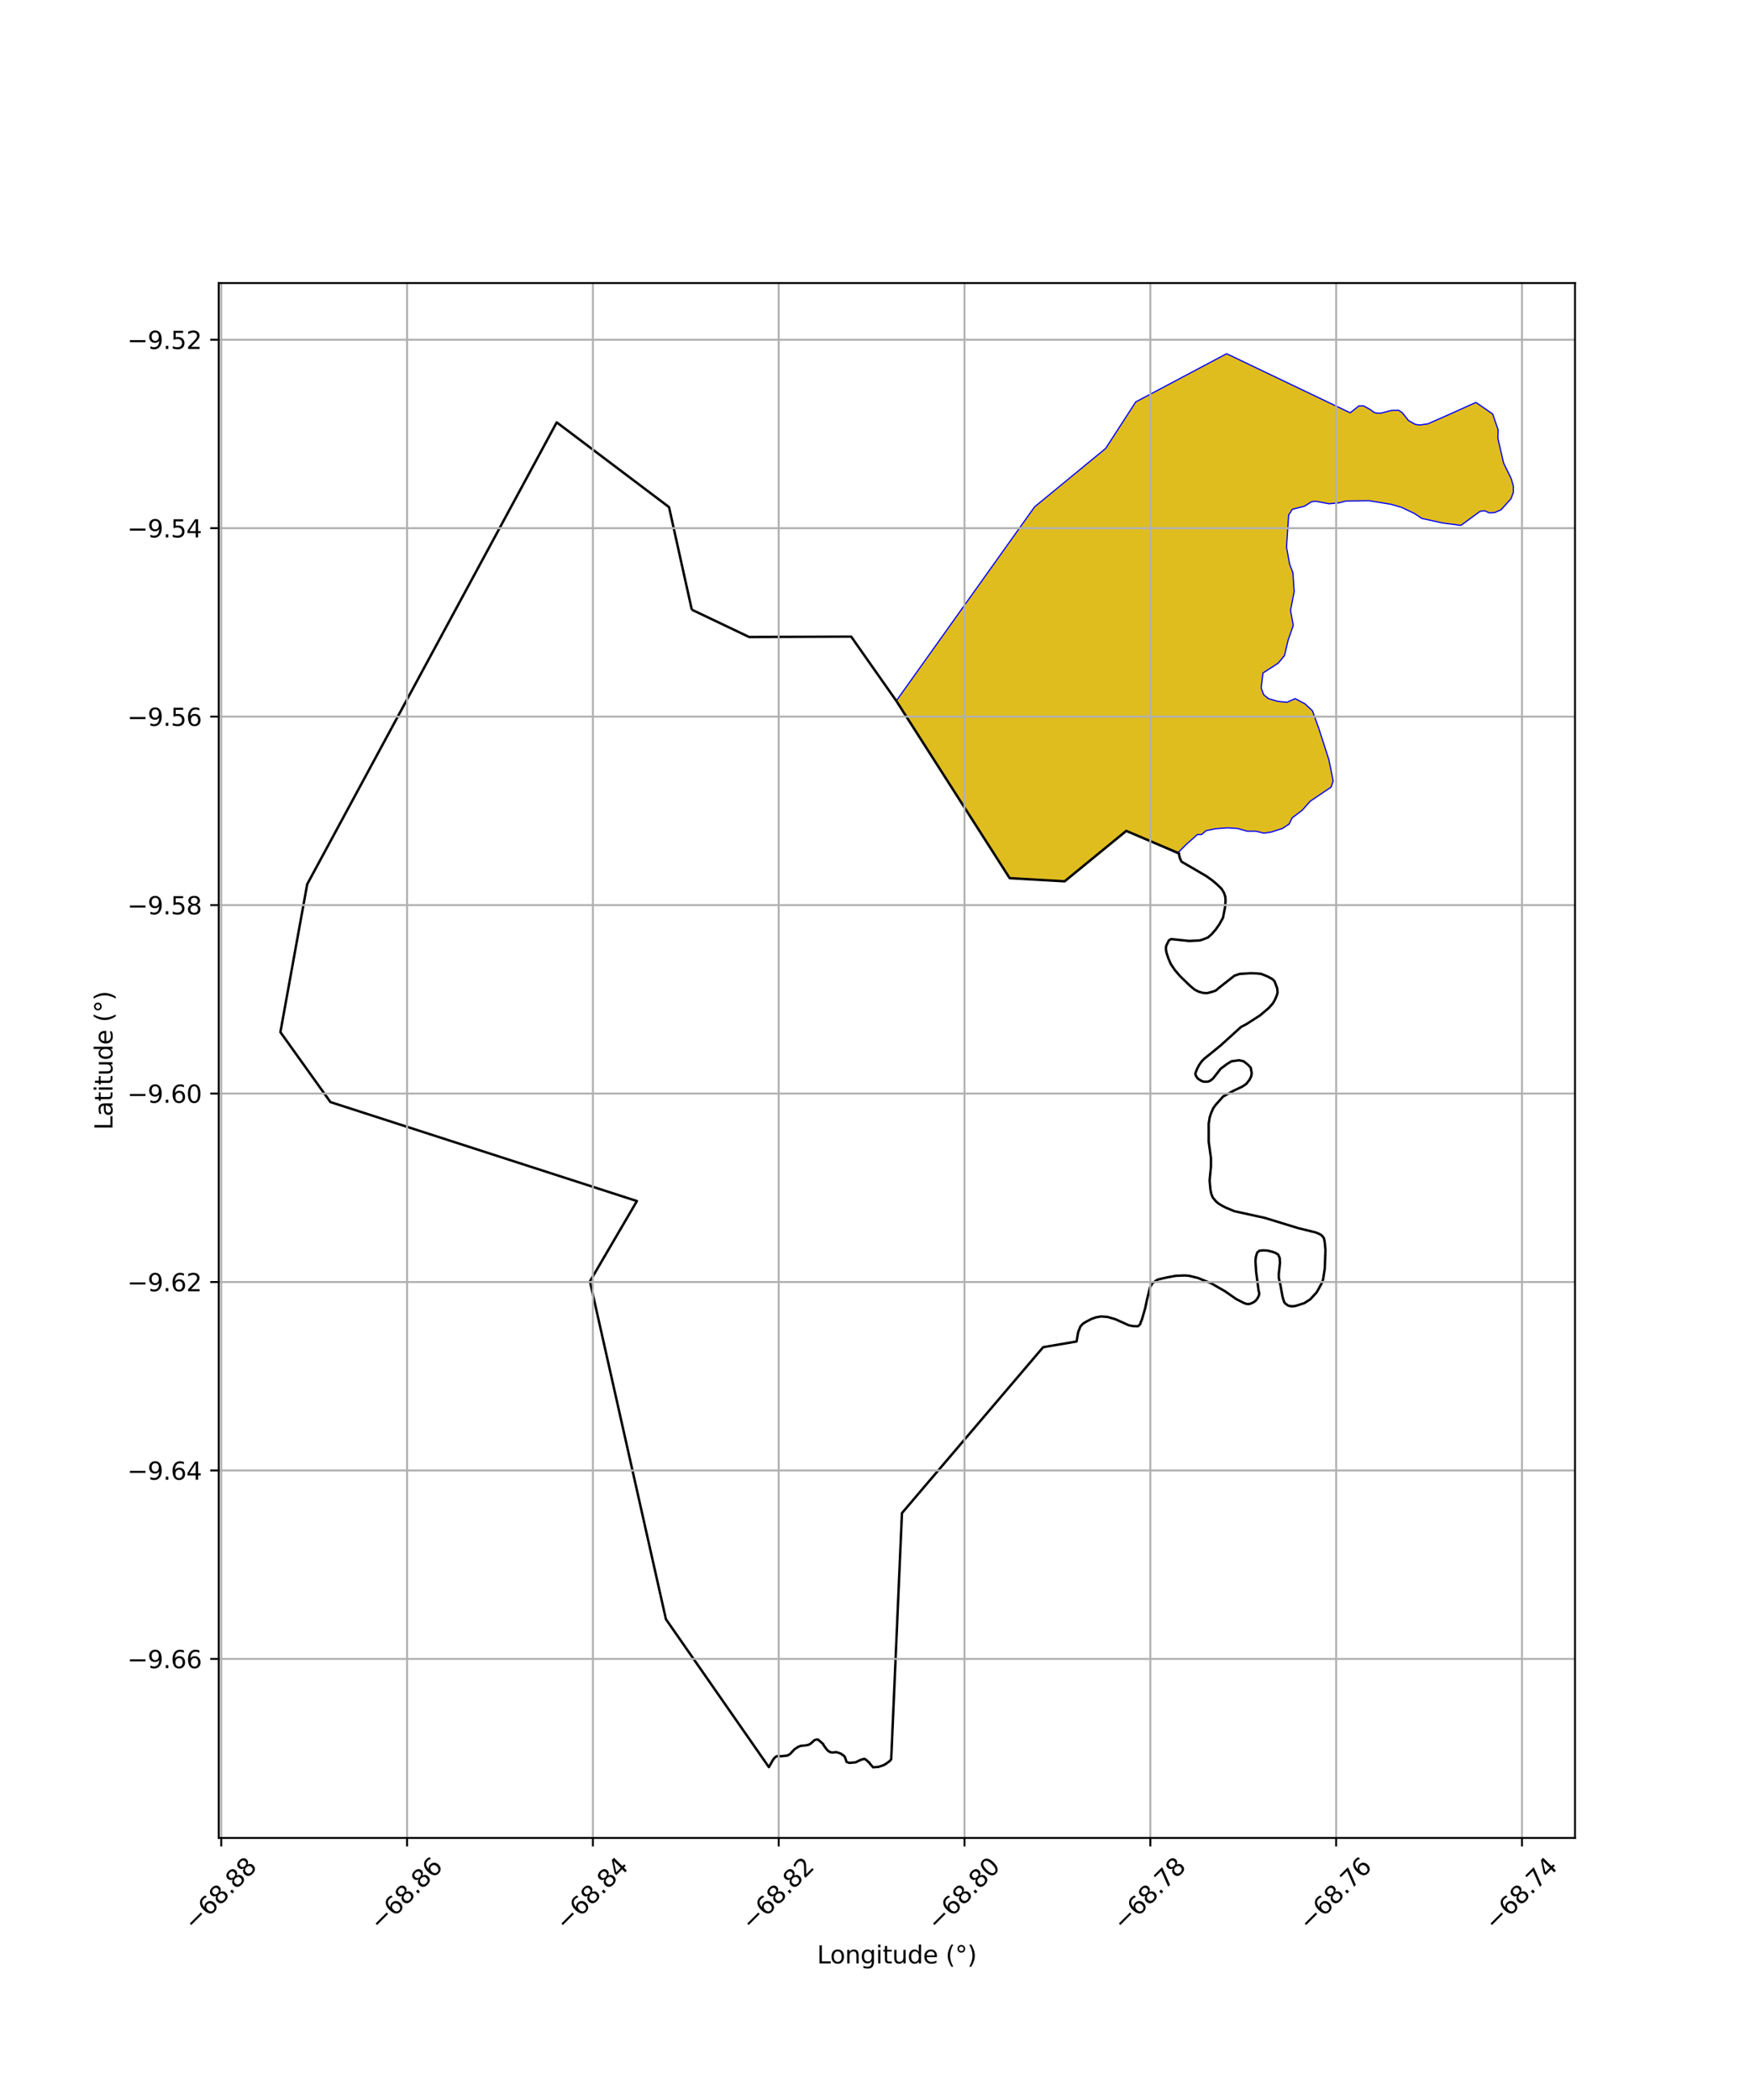 <?xml version="1.0" encoding="utf-8" standalone="no"?>
<!DOCTYPE svg PUBLIC "-//W3C//DTD SVG 1.1//EN"
  "http://www.w3.org/Graphics/SVG/1.1/DTD/svg11.dtd">
<svg xmlns:xlink="http://www.w3.org/1999/xlink" width="720pt" height="864pt" viewBox="0 0 720 864" xmlns="http://www.w3.org/2000/svg" version="1.1">
 <defs>
  <style type="text/css">*{stroke-linejoin: round; stroke-linecap: butt}</style>
 </defs>
 <g id="figure_1">
  <g id="patch_1">
   <path d="M 0 864 
L 720 864 
L 720 0 
L 0 0 
z
" style="fill: #ffffff"/>
  </g>
  <g id="axes_1">
   <g id="patch_2">
    <path d="M 90 756.196 
L 648 756.196 
L 648 116.444 
L 90 116.444 
z
" style="fill: #ffffff"/>
   </g>
   <g id="PatchCollection_1">
    <defs>
     <path id="m0b51bead5f" d="M 607.241 -698.438 
L 614.119 -693.686 
L 616.372 -687.143 
L 616.249 -683.744 
L 618.631 -673.479 
L 621.758 -667.063 
L 622.634 -664.042 
L 622.636 -661.399 
L 621.639 -658.755 
L 617.566 -654.25 
L 614.944 -653.115 
L 612.696 -652.988 
L 610.822 -653.867 
L 608.949 -653.614 
L 601.047 -647.833 
L 593.591 -648.82 
L 584.972 -650.702 
L 581.973 -652.714 
L 576.726 -655.227 
L 572.478 -656.483 
L 563.36 -657.986 
L 553.783 -657.87 
L 550.911 -657.113 
L 546.79 -656.732 
L 541.543 -657.735 
L 539.67 -657.608 
L 536.674 -655.718 
L 531.679 -654.456 
L 530.182 -652.064 
L 529.318 -638.881 
L 530.572 -631.959 
L 531.948 -628.31 
L 532.453 -620.633 
L 530.963 -612.861 
L 532.091 -606.695 
L 529.981 -600.677 
L 528.482 -594.282 
L 525.861 -591.133 
L 519.619 -587.101 
L 518.878 -580.97 
L 519.879 -578.202 
L 521.879 -576.567 
L 525.751 -575.436 
L 529.499 -575.061 
L 532.87 -576.574 
L 536.868 -574.437 
L 539.993 -571.545 
L 542.565 -564.382 
L 546.738 -551.454 
L 548.515 -542.661 
L 547.642 -540.143 
L 539.01 -534.323 
L 535.824 -530.688 
L 531.629 -527.503 
L 530.359 -524.942 
L 527.575 -523.112 
L 522.945 -521.651 
L 519.979 -521.223 
L 516.769 -522.013 
L 513.197 -522.01 
L 509.16 -523.14 
L 504.955 -523.41 
L 499.974 -523.023 
L 496.16 -522.2 
L 494.354 -520.628 
L 492.65 -520.644 
L 488.124 -516.629 
L 484.398 -512.911 
L 463.369 -522.149 
L 438.03 -501.407 
L 415.403 -502.7 
L 368.763 -575.641 
L 425.657 -655.462 
L 454.914 -679.515 
L 467.283 -698.649 
L 504.676 -718.476 
L 555.516 -694.162 
L 559.04 -696.966 
L 560.855 -697.083 
L 563.607 -695.594 
L 565.277 -694.372 
L 566.304 -694.036 
L 567.811 -693.973 
L 568.049 -693.985 
L 572.496 -695.148 
L 575.429 -695.2 
L 576.899 -694.233 
L 579.496 -690.974 
L 582.246 -689.422 
L 584.022 -689.129 
L 587.456 -689.615 
L 596.851 -693.757 
L 607.241 -698.438 
" style="stroke: #0000ff; stroke-width: 0.5"/>
    </defs>
    <g clip-path="url(#pa0bb20c11f)">
     <use xlink:href="#m0b51bead5f" x="0" y="864" style="fill: #e0bd1f; stroke: #0000ff; stroke-width: 0.5"/>
    </g>
   </g>
   <g id="PatchCollection_2">
    <path d="M 284.63 250.845 
L 308.22 262.086 
L 350.191 261.917 
L 368.763 288.359 
L 415.403 361.3 
L 438.03 362.593 
L 463.369 341.851 
L 485.082 351.088 
L 485.082 351.692 
L 485.507 353.255 
L 486.143 354.533 
L 496.381 360.494 
L 498.852 362.269 
L 500.83 363.973 
L 502.525 365.606 
L 503.584 367.31 
L 504.15 369.086 
L 504.222 370.72 
L 504.012 373.278 
L 503.168 377.612 
L 501.617 380.384 
L 500.277 382.303 
L 498.584 384.294 
L 496.962 385.716 
L 494.775 386.57 
L 493.575 386.926 
L 489.27 387.142 
L 481.858 386.365 
L 480.941 386.863 
L 479.813 389.137 
L 479.672 390.274 
L 479.885 391.837 
L 480.734 394.394 
L 481.723 396.667 
L 483.348 399.081 
L 485.467 401.567 
L 489.564 405.543 
L 491.541 407.175 
L 493.071 407.958 
L 494.829 408.487 
L 496.621 408.61 
L 499.028 407.972 
L 500.223 407.528 
L 501.563 406.387 
L 507.912 401.41 
L 510.029 400.698 
L 514.546 400.411 
L 516.946 400.48 
L 518.923 400.692 
L 521.535 401.756 
L 523.371 402.749 
L 524.359 403.672 
L 525.491 406.655 
L 525.633 408.36 
L 525.352 409.426 
L 524.576 411.274 
L 523.73 412.767 
L 522.038 414.686 
L 518.44 417.743 
L 512.796 421.371 
L 510.608 422.509 
L 502.144 430.188 
L 495.301 435.734 
L 494.313 436.8 
L 493.326 438.222 
L 492.48 439.856 
L 491.775 441.704 
L 492.058 442.699 
L 492.835 443.764 
L 494.248 444.686 
L 495.236 445.041 
L 496.93 445.04 
L 497.989 444.613 
L 499.117 443.689 
L 502.22 439.708 
L 504.901 437.717 
L 506.665 436.65 
L 509.771 436.221 
L 511.677 436.646 
L 513.442 438.066 
L 514.572 439.273 
L 514.997 441.547 
L 514.786 442.825 
L 514.082 444.247 
L 512.742 445.953 
L 511.189 447.02 
L 507.45 448.798 
L 503.216 451.146 
L 500.113 454.629 
L 499.196 455.909 
L 498.28 457.97 
L 497.716 459.675 
L 497.294 462.304 
L 497.299 469.764 
L 498.221 476.442 
L 498.224 479.994 
L 497.663 485.678 
L 498.018 489.515 
L 498.372 491.219 
L 498.938 492.64 
L 500.209 494.202 
L 501.269 495.125 
L 502.752 496.048 
L 504.446 496.899 
L 507.835 498.318 
L 520.402 501.08 
L 534.028 505.263 
L 541.229 507.034 
L 542.5 507.53 
L 543.559 508.098 
L 544.336 508.879 
L 544.76 509.66 
L 545.044 511.223 
L 545.328 514.278 
L 545.051 521.951 
L 544.348 526.427 
L 543.785 527.92 
L 542.681 530.002 
L 541.67 531.758 
L 539.06 534.601 
L 536.59 536.166 
L 532.991 537.305 
L 531.791 537.448 
L 530.873 537.378 
L 530.026 537.165 
L 528.896 536.385 
L 528.331 535.675 
L 527.694 533.615 
L 526.773 528.571 
L 526.136 525.729 
L 526.135 524.095 
L 526.626 519.548 
L 526.483 517.488 
L 525.847 516.138 
L 524.788 515.5 
L 523.446 515.003 
L 521.399 514.507 
L 519.634 514.437 
L 518.152 514.581 
L 517.235 515.363 
L 516.671 517.281 
L 516.531 518.987 
L 516.817 523.32 
L 517.81 530.922 
L 518.093 532.129 
L 517.953 532.982 
L 517.441 534.06 
L 516.824 534.901 
L 516.02 535.624 
L 515.084 536.137 
L 513.861 536.537 
L 512.802 536.467 
L 511.672 536.041 
L 508.636 534.48 
L 504.045 531.286 
L 498.255 527.951 
L 492.748 525.752 
L 489.218 524.902 
L 487.382 524.761 
L 483.712 524.905 
L 479.9 525.618 
L 476.23 526.473 
L 474.114 527.967 
L 473.127 529.743 
L 471.859 534.931 
L 471.156 538.27 
L 469.817 542.889 
L 469.324 544.026 
L 469.113 544.808 
L 468.195 545.661 
L 466.078 545.591 
L 464.383 545.237 
L 458.876 542.754 
L 455.699 541.833 
L 453.087 541.621 
L 450.969 541.978 
L 449.134 542.618 
L 446.806 543.827 
L 445.465 544.681 
L 444.477 545.818 
L 443.572 548.155 
L 442.928 551.929 
L 429.181 554.271 
L 371.092 622.525 
L 366.664 723.813 
L 366.054 724.539 
L 364.386 725.771 
L 363.442 726.276 
L 361.442 726.947 
L 359.223 727.116 
L 357.943 725.662 
L 357.553 725.049 
L 357.33 725.049 
L 357.11 724.712 
L 356.109 723.875 
L 355.552 723.651 
L 354.165 724.044 
L 351.978 725.083 
L 349.459 725.295 
L 348.298 724.913 
L 347.719 723.154 
L 347.328 722.48 
L 345.996 721.531 
L 344.996 721.142 
L 343.885 720.862 
L 342.885 721.031 
L 341.885 720.976 
L 340.996 720.583 
L 340.103 719.746 
L 338.771 717.902 
L 338.771 717.678 
L 338.391 717.292 
L 336.551 715.701 
L 335.871 715.702 
L 335.053 715.979 
L 333.827 717.123 
L 332.883 717.793 
L 331.66 718.074 
L 329.44 718.3 
L 328.329 718.746 
L 326.884 719.697 
L 325.052 721.654 
L 323.996 722.272 
L 321.551 722.551 
L 319.606 722.552 
L 318.941 722.945 
L 318.049 724.008 
L 316.338 727.044 
L 273.987 666.2 
L 242.721 527.201 
L 262.045 494.147 
L 135.951 453.423 
L 115.364 424.647 
L 126.392 363.802 
L 229.049 173.775 
L 275.25 208.63 
L 284.63 250.845 
L 284.63 250.845 
" clip-path="url(#pa0bb20c11f)" style="fill: none; stroke: #000000"/>
   </g>
   <g id="matplotlib.axis_1">
    <g id="xtick_1">
     <g id="line2d_1">
      <path d="M 91.025 756.196 
L 91.025 116.444 
" clip-path="url(#pa0bb20c11f)" style="fill: none; stroke: #b0b0b0; stroke-width: 0.8; stroke-linecap: square"/>
     </g>
     <g id="line2d_2">
      <defs>
       <path id="mecc895df85" d="M 0 0 
L 0 3.5 
" style="stroke: #000000; stroke-width: 0.8"/>
      </defs>
      <g>
       <use xlink:href="#mecc895df85" x="91.025" y="756.196" style="stroke: #000000; stroke-width: 0.8"/>
      </g>
     </g>
     <g id="text_1">
      <!-- −68.88 -->
      <g transform="translate(79.892 794.737) rotate(-45) scale(0.1 -0.1)">
       <defs>
        <path id="DejaVuSans-2212" d="M 678 2272 
L 4684 2272 
L 4684 1741 
L 678 1741 
L 678 2272 
z
" transform="scale(0.016)"/>
        <path id="DejaVuSans-36" d="M 2113 2584 
Q 1688 2584 1439 2293 
Q 1191 2003 1191 1497 
Q 1191 994 1439 701 
Q 1688 409 2113 409 
Q 2538 409 2786 701 
Q 3034 994 3034 1497 
Q 3034 2003 2786 2293 
Q 2538 2584 2113 2584 
z
M 3366 4563 
L 3366 3988 
Q 3128 4100 2886 4159 
Q 2644 4219 2406 4219 
Q 1781 4219 1451 3797 
Q 1122 3375 1075 2522 
Q 1259 2794 1537 2939 
Q 1816 3084 2150 3084 
Q 2853 3084 3261 2657 
Q 3669 2231 3669 1497 
Q 3669 778 3244 343 
Q 2819 -91 2113 -91 
Q 1303 -91 875 529 
Q 447 1150 447 2328 
Q 447 3434 972 4092 
Q 1497 4750 2381 4750 
Q 2619 4750 2861 4703 
Q 3103 4656 3366 4563 
z
" transform="scale(0.016)"/>
        <path id="DejaVuSans-38" d="M 2034 2216 
Q 1584 2216 1326 1975 
Q 1069 1734 1069 1313 
Q 1069 891 1326 650 
Q 1584 409 2034 409 
Q 2484 409 2743 651 
Q 3003 894 3003 1313 
Q 3003 1734 2745 1975 
Q 2488 2216 2034 2216 
z
M 1403 2484 
Q 997 2584 770 2862 
Q 544 3141 544 3541 
Q 544 4100 942 4425 
Q 1341 4750 2034 4750 
Q 2731 4750 3128 4425 
Q 3525 4100 3525 3541 
Q 3525 3141 3298 2862 
Q 3072 2584 2669 2484 
Q 3125 2378 3379 2068 
Q 3634 1759 3634 1313 
Q 3634 634 3220 271 
Q 2806 -91 2034 -91 
Q 1263 -91 848 271 
Q 434 634 434 1313 
Q 434 1759 690 2068 
Q 947 2378 1403 2484 
z
M 1172 3481 
Q 1172 3119 1398 2916 
Q 1625 2713 2034 2713 
Q 2441 2713 2670 2916 
Q 2900 3119 2900 3481 
Q 2900 3844 2670 4047 
Q 2441 4250 2034 4250 
Q 1625 4250 1398 4047 
Q 1172 3844 1172 3481 
z
" transform="scale(0.016)"/>
        <path id="DejaVuSans-2e" d="M 684 794 
L 1344 794 
L 1344 0 
L 684 0 
L 684 794 
z
" transform="scale(0.016)"/>
       </defs>
       <use xlink:href="#DejaVuSans-2212"/>
       <use xlink:href="#DejaVuSans-36" transform="translate(83.789 0)"/>
       <use xlink:href="#DejaVuSans-38" transform="translate(147.412 0)"/>
       <use xlink:href="#DejaVuSans-2e" transform="translate(211.035 0)"/>
       <use xlink:href="#DejaVuSans-38" transform="translate(242.822 0)"/>
       <use xlink:href="#DejaVuSans-38" transform="translate(306.445 0)"/>
      </g>
     </g>
    </g>
    <g id="xtick_2">
     <g id="line2d_3">
      <path d="M 167.476 756.196 
L 167.476 116.444 
" clip-path="url(#pa0bb20c11f)" style="fill: none; stroke: #b0b0b0; stroke-width: 0.8; stroke-linecap: square"/>
     </g>
     <g id="line2d_4">
      <g>
       <use xlink:href="#mecc895df85" x="167.476" y="756.196" style="stroke: #000000; stroke-width: 0.8"/>
      </g>
     </g>
     <g id="text_2">
      <!-- −68.86 -->
      <g transform="translate(156.343 794.737) rotate(-45) scale(0.1 -0.1)">
       <use xlink:href="#DejaVuSans-2212"/>
       <use xlink:href="#DejaVuSans-36" transform="translate(83.789 0)"/>
       <use xlink:href="#DejaVuSans-38" transform="translate(147.412 0)"/>
       <use xlink:href="#DejaVuSans-2e" transform="translate(211.035 0)"/>
       <use xlink:href="#DejaVuSans-38" transform="translate(242.822 0)"/>
       <use xlink:href="#DejaVuSans-36" transform="translate(306.445 0)"/>
      </g>
     </g>
    </g>
    <g id="xtick_3">
     <g id="line2d_5">
      <path d="M 243.927 756.196 
L 243.927 116.444 
" clip-path="url(#pa0bb20c11f)" style="fill: none; stroke: #b0b0b0; stroke-width: 0.8; stroke-linecap: square"/>
     </g>
     <g id="line2d_6">
      <g>
       <use xlink:href="#mecc895df85" x="243.927" y="756.196" style="stroke: #000000; stroke-width: 0.8"/>
      </g>
     </g>
     <g id="text_3">
      <!-- −68.84 -->
      <g transform="translate(232.794 794.737) rotate(-45) scale(0.1 -0.1)">
       <defs>
        <path id="DejaVuSans-34" d="M 2419 4116 
L 825 1625 
L 2419 1625 
L 2419 4116 
z
M 2253 4666 
L 3047 4666 
L 3047 1625 
L 3713 1625 
L 3713 1100 
L 3047 1100 
L 3047 0 
L 2419 0 
L 2419 1100 
L 313 1100 
L 313 1709 
L 2253 4666 
z
" transform="scale(0.016)"/>
       </defs>
       <use xlink:href="#DejaVuSans-2212"/>
       <use xlink:href="#DejaVuSans-36" transform="translate(83.789 0)"/>
       <use xlink:href="#DejaVuSans-38" transform="translate(147.412 0)"/>
       <use xlink:href="#DejaVuSans-2e" transform="translate(211.035 0)"/>
       <use xlink:href="#DejaVuSans-38" transform="translate(242.822 0)"/>
       <use xlink:href="#DejaVuSans-34" transform="translate(306.445 0)"/>
      </g>
     </g>
    </g>
    <g id="xtick_4">
     <g id="line2d_7">
      <path d="M 320.378 756.196 
L 320.378 116.444 
" clip-path="url(#pa0bb20c11f)" style="fill: none; stroke: #b0b0b0; stroke-width: 0.8; stroke-linecap: square"/>
     </g>
     <g id="line2d_8">
      <g>
       <use xlink:href="#mecc895df85" x="320.378" y="756.196" style="stroke: #000000; stroke-width: 0.8"/>
      </g>
     </g>
     <g id="text_4">
      <!-- −68.82 -->
      <g transform="translate(309.245 794.737) rotate(-45) scale(0.1 -0.1)">
       <defs>
        <path id="DejaVuSans-32" d="M 1228 531 
L 3431 531 
L 3431 0 
L 469 0 
L 469 531 
Q 828 903 1448 1529 
Q 2069 2156 2228 2338 
Q 2531 2678 2651 2914 
Q 2772 3150 2772 3378 
Q 2772 3750 2511 3984 
Q 2250 4219 1831 4219 
Q 1534 4219 1204 4116 
Q 875 4013 500 3803 
L 500 4441 
Q 881 4594 1212 4672 
Q 1544 4750 1819 4750 
Q 2544 4750 2975 4387 
Q 3406 4025 3406 3419 
Q 3406 3131 3298 2873 
Q 3191 2616 2906 2266 
Q 2828 2175 2409 1742 
Q 1991 1309 1228 531 
z
" transform="scale(0.016)"/>
       </defs>
       <use xlink:href="#DejaVuSans-2212"/>
       <use xlink:href="#DejaVuSans-36" transform="translate(83.789 0)"/>
       <use xlink:href="#DejaVuSans-38" transform="translate(147.412 0)"/>
       <use xlink:href="#DejaVuSans-2e" transform="translate(211.035 0)"/>
       <use xlink:href="#DejaVuSans-38" transform="translate(242.822 0)"/>
       <use xlink:href="#DejaVuSans-32" transform="translate(306.445 0)"/>
      </g>
     </g>
    </g>
    <g id="xtick_5">
     <g id="line2d_9">
      <path d="M 396.829 756.196 
L 396.829 116.444 
" clip-path="url(#pa0bb20c11f)" style="fill: none; stroke: #b0b0b0; stroke-width: 0.8; stroke-linecap: square"/>
     </g>
     <g id="line2d_10">
      <g>
       <use xlink:href="#mecc895df85" x="396.829" y="756.196" style="stroke: #000000; stroke-width: 0.8"/>
      </g>
     </g>
     <g id="text_5">
      <!-- −68.80 -->
      <g transform="translate(385.696 794.737) rotate(-45) scale(0.1 -0.1)">
       <defs>
        <path id="DejaVuSans-30" d="M 2034 4250 
Q 1547 4250 1301 3770 
Q 1056 3291 1056 2328 
Q 1056 1369 1301 889 
Q 1547 409 2034 409 
Q 2525 409 2770 889 
Q 3016 1369 3016 2328 
Q 3016 3291 2770 3770 
Q 2525 4250 2034 4250 
z
M 2034 4750 
Q 2819 4750 3233 4129 
Q 3647 3509 3647 2328 
Q 3647 1150 3233 529 
Q 2819 -91 2034 -91 
Q 1250 -91 836 529 
Q 422 1150 422 2328 
Q 422 3509 836 4129 
Q 1250 4750 2034 4750 
z
" transform="scale(0.016)"/>
       </defs>
       <use xlink:href="#DejaVuSans-2212"/>
       <use xlink:href="#DejaVuSans-36" transform="translate(83.789 0)"/>
       <use xlink:href="#DejaVuSans-38" transform="translate(147.412 0)"/>
       <use xlink:href="#DejaVuSans-2e" transform="translate(211.035 0)"/>
       <use xlink:href="#DejaVuSans-38" transform="translate(242.822 0)"/>
       <use xlink:href="#DejaVuSans-30" transform="translate(306.445 0)"/>
      </g>
     </g>
    </g>
    <g id="xtick_6">
     <g id="line2d_11">
      <path d="M 473.28 756.196 
L 473.28 116.444 
" clip-path="url(#pa0bb20c11f)" style="fill: none; stroke: #b0b0b0; stroke-width: 0.8; stroke-linecap: square"/>
     </g>
     <g id="line2d_12">
      <g>
       <use xlink:href="#mecc895df85" x="473.28" y="756.196" style="stroke: #000000; stroke-width: 0.8"/>
      </g>
     </g>
     <g id="text_6">
      <!-- −68.78 -->
      <g transform="translate(462.147 794.737) rotate(-45) scale(0.1 -0.1)">
       <defs>
        <path id="DejaVuSans-37" d="M 525 4666 
L 3525 4666 
L 3525 4397 
L 1831 0 
L 1172 0 
L 2766 4134 
L 525 4134 
L 525 4666 
z
" transform="scale(0.016)"/>
       </defs>
       <use xlink:href="#DejaVuSans-2212"/>
       <use xlink:href="#DejaVuSans-36" transform="translate(83.789 0)"/>
       <use xlink:href="#DejaVuSans-38" transform="translate(147.412 0)"/>
       <use xlink:href="#DejaVuSans-2e" transform="translate(211.035 0)"/>
       <use xlink:href="#DejaVuSans-37" transform="translate(242.822 0)"/>
       <use xlink:href="#DejaVuSans-38" transform="translate(306.445 0)"/>
      </g>
     </g>
    </g>
    <g id="xtick_7">
     <g id="line2d_13">
      <path d="M 549.731 756.196 
L 549.731 116.444 
" clip-path="url(#pa0bb20c11f)" style="fill: none; stroke: #b0b0b0; stroke-width: 0.8; stroke-linecap: square"/>
     </g>
     <g id="line2d_14">
      <g>
       <use xlink:href="#mecc895df85" x="549.731" y="756.196" style="stroke: #000000; stroke-width: 0.8"/>
      </g>
     </g>
     <g id="text_7">
      <!-- −68.76 -->
      <g transform="translate(538.598 794.737) rotate(-45) scale(0.1 -0.1)">
       <use xlink:href="#DejaVuSans-2212"/>
       <use xlink:href="#DejaVuSans-36" transform="translate(83.789 0)"/>
       <use xlink:href="#DejaVuSans-38" transform="translate(147.412 0)"/>
       <use xlink:href="#DejaVuSans-2e" transform="translate(211.035 0)"/>
       <use xlink:href="#DejaVuSans-37" transform="translate(242.822 0)"/>
       <use xlink:href="#DejaVuSans-36" transform="translate(306.445 0)"/>
      </g>
     </g>
    </g>
    <g id="xtick_8">
     <g id="line2d_15">
      <path d="M 626.182 756.196 
L 626.182 116.444 
" clip-path="url(#pa0bb20c11f)" style="fill: none; stroke: #b0b0b0; stroke-width: 0.8; stroke-linecap: square"/>
     </g>
     <g id="line2d_16">
      <g>
       <use xlink:href="#mecc895df85" x="626.182" y="756.196" style="stroke: #000000; stroke-width: 0.8"/>
      </g>
     </g>
     <g id="text_8">
      <!-- −68.74 -->
      <g transform="translate(615.049 794.737) rotate(-45) scale(0.1 -0.1)">
       <use xlink:href="#DejaVuSans-2212"/>
       <use xlink:href="#DejaVuSans-36" transform="translate(83.789 0)"/>
       <use xlink:href="#DejaVuSans-38" transform="translate(147.412 0)"/>
       <use xlink:href="#DejaVuSans-2e" transform="translate(211.035 0)"/>
       <use xlink:href="#DejaVuSans-37" transform="translate(242.822 0)"/>
       <use xlink:href="#DejaVuSans-34" transform="translate(306.445 0)"/>
      </g>
     </g>
    </g>
    <g id="text_9">
     <!-- Longitude (°) -->
     <g transform="translate(336.14 807.806) scale(0.1 -0.1)">
      <defs>
       <path id="DejaVuSans-4c" d="M 628 4666 
L 1259 4666 
L 1259 531 
L 3531 531 
L 3531 0 
L 628 0 
L 628 4666 
z
" transform="scale(0.016)"/>
       <path id="DejaVuSans-6f" d="M 1959 3097 
Q 1497 3097 1228 2736 
Q 959 2375 959 1747 
Q 959 1119 1226 758 
Q 1494 397 1959 397 
Q 2419 397 2687 759 
Q 2956 1122 2956 1747 
Q 2956 2369 2687 2733 
Q 2419 3097 1959 3097 
z
M 1959 3584 
Q 2709 3584 3137 3096 
Q 3566 2609 3566 1747 
Q 3566 888 3137 398 
Q 2709 -91 1959 -91 
Q 1206 -91 779 398 
Q 353 888 353 1747 
Q 353 2609 779 3096 
Q 1206 3584 1959 3584 
z
" transform="scale(0.016)"/>
       <path id="DejaVuSans-6e" d="M 3513 2113 
L 3513 0 
L 2938 0 
L 2938 2094 
Q 2938 2591 2744 2837 
Q 2550 3084 2163 3084 
Q 1697 3084 1428 2787 
Q 1159 2491 1159 1978 
L 1159 0 
L 581 0 
L 581 3500 
L 1159 3500 
L 1159 2956 
Q 1366 3272 1645 3428 
Q 1925 3584 2291 3584 
Q 2894 3584 3203 3211 
Q 3513 2838 3513 2113 
z
" transform="scale(0.016)"/>
       <path id="DejaVuSans-67" d="M 2906 1791 
Q 2906 2416 2648 2759 
Q 2391 3103 1925 3103 
Q 1463 3103 1205 2759 
Q 947 2416 947 1791 
Q 947 1169 1205 825 
Q 1463 481 1925 481 
Q 2391 481 2648 825 
Q 2906 1169 2906 1791 
z
M 3481 434 
Q 3481 -459 3084 -895 
Q 2688 -1331 1869 -1331 
Q 1566 -1331 1297 -1286 
Q 1028 -1241 775 -1147 
L 775 -588 
Q 1028 -725 1275 -790 
Q 1522 -856 1778 -856 
Q 2344 -856 2625 -561 
Q 2906 -266 2906 331 
L 2906 616 
Q 2728 306 2450 153 
Q 2172 0 1784 0 
Q 1141 0 747 490 
Q 353 981 353 1791 
Q 353 2603 747 3093 
Q 1141 3584 1784 3584 
Q 2172 3584 2450 3431 
Q 2728 3278 2906 2969 
L 2906 3500 
L 3481 3500 
L 3481 434 
z
" transform="scale(0.016)"/>
       <path id="DejaVuSans-69" d="M 603 3500 
L 1178 3500 
L 1178 0 
L 603 0 
L 603 3500 
z
M 603 4863 
L 1178 4863 
L 1178 4134 
L 603 4134 
L 603 4863 
z
" transform="scale(0.016)"/>
       <path id="DejaVuSans-74" d="M 1172 4494 
L 1172 3500 
L 2356 3500 
L 2356 3053 
L 1172 3053 
L 1172 1153 
Q 1172 725 1289 603 
Q 1406 481 1766 481 
L 2356 481 
L 2356 0 
L 1766 0 
Q 1100 0 847 248 
Q 594 497 594 1153 
L 594 3053 
L 172 3053 
L 172 3500 
L 594 3500 
L 594 4494 
L 1172 4494 
z
" transform="scale(0.016)"/>
       <path id="DejaVuSans-75" d="M 544 1381 
L 544 3500 
L 1119 3500 
L 1119 1403 
Q 1119 906 1312 657 
Q 1506 409 1894 409 
Q 2359 409 2629 706 
Q 2900 1003 2900 1516 
L 2900 3500 
L 3475 3500 
L 3475 0 
L 2900 0 
L 2900 538 
Q 2691 219 2414 64 
Q 2138 -91 1772 -91 
Q 1169 -91 856 284 
Q 544 659 544 1381 
z
M 1991 3584 
L 1991 3584 
z
" transform="scale(0.016)"/>
       <path id="DejaVuSans-64" d="M 2906 2969 
L 2906 4863 
L 3481 4863 
L 3481 0 
L 2906 0 
L 2906 525 
Q 2725 213 2448 61 
Q 2172 -91 1784 -91 
Q 1150 -91 751 415 
Q 353 922 353 1747 
Q 353 2572 751 3078 
Q 1150 3584 1784 3584 
Q 2172 3584 2448 3432 
Q 2725 3281 2906 2969 
z
M 947 1747 
Q 947 1113 1208 752 
Q 1469 391 1925 391 
Q 2381 391 2643 752 
Q 2906 1113 2906 1747 
Q 2906 2381 2643 2742 
Q 2381 3103 1925 3103 
Q 1469 3103 1208 2742 
Q 947 2381 947 1747 
z
" transform="scale(0.016)"/>
       <path id="DejaVuSans-65" d="M 3597 1894 
L 3597 1613 
L 953 1613 
Q 991 1019 1311 708 
Q 1631 397 2203 397 
Q 2534 397 2845 478 
Q 3156 559 3463 722 
L 3463 178 
Q 3153 47 2828 -22 
Q 2503 -91 2169 -91 
Q 1331 -91 842 396 
Q 353 884 353 1716 
Q 353 2575 817 3079 
Q 1281 3584 2069 3584 
Q 2775 3584 3186 3129 
Q 3597 2675 3597 1894 
z
M 3022 2063 
Q 3016 2534 2758 2815 
Q 2500 3097 2075 3097 
Q 1594 3097 1305 2825 
Q 1016 2553 972 2059 
L 3022 2063 
z
" transform="scale(0.016)"/>
       <path id="DejaVuSans-20" transform="scale(0.016)"/>
       <path id="DejaVuSans-28" d="M 1984 4856 
Q 1566 4138 1362 3434 
Q 1159 2731 1159 2009 
Q 1159 1288 1364 580 
Q 1569 -128 1984 -844 
L 1484 -844 
Q 1016 -109 783 600 
Q 550 1309 550 2009 
Q 550 2706 781 3412 
Q 1013 4119 1484 4856 
L 1984 4856 
z
" transform="scale(0.016)"/>
       <path id="DejaVuSans-b0" d="M 1600 4347 
Q 1350 4347 1178 4173 
Q 1006 4000 1006 3750 
Q 1006 3503 1178 3333 
Q 1350 3163 1600 3163 
Q 1850 3163 2022 3333 
Q 2194 3503 2194 3750 
Q 2194 3997 2020 4172 
Q 1847 4347 1600 4347 
z
M 1600 4750 
Q 1800 4750 1984 4673 
Q 2169 4597 2303 4453 
Q 2447 4313 2519 4134 
Q 2591 3956 2591 3750 
Q 2591 3338 2302 3052 
Q 2013 2766 1594 2766 
Q 1172 2766 890 3047 
Q 609 3328 609 3750 
Q 609 4169 896 4459 
Q 1184 4750 1600 4750 
z
" transform="scale(0.016)"/>
       <path id="DejaVuSans-29" d="M 513 4856 
L 1013 4856 
Q 1481 4119 1714 3412 
Q 1947 2706 1947 2009 
Q 1947 1309 1714 600 
Q 1481 -109 1013 -844 
L 513 -844 
Q 928 -128 1133 580 
Q 1338 1288 1338 2009 
Q 1338 2731 1133 3434 
Q 928 4138 513 4856 
z
" transform="scale(0.016)"/>
      </defs>
      <use xlink:href="#DejaVuSans-4c"/>
      <use xlink:href="#DejaVuSans-6f" transform="translate(53.963 0)"/>
      <use xlink:href="#DejaVuSans-6e" transform="translate(115.145 0)"/>
      <use xlink:href="#DejaVuSans-67" transform="translate(178.523 0)"/>
      <use xlink:href="#DejaVuSans-69" transform="translate(242 0)"/>
      <use xlink:href="#DejaVuSans-74" transform="translate(269.783 0)"/>
      <use xlink:href="#DejaVuSans-75" transform="translate(308.992 0)"/>
      <use xlink:href="#DejaVuSans-64" transform="translate(372.371 0)"/>
      <use xlink:href="#DejaVuSans-65" transform="translate(435.848 0)"/>
      <use xlink:href="#DejaVuSans-20" transform="translate(497.371 0)"/>
      <use xlink:href="#DejaVuSans-28" transform="translate(529.158 0)"/>
      <use xlink:href="#DejaVuSans-b0" transform="translate(568.172 0)"/>
      <use xlink:href="#DejaVuSans-29" transform="translate(618.172 0)"/>
     </g>
    </g>
   </g>
   <g id="matplotlib.axis_2">
    <g id="ytick_1">
     <g id="line2d_17">
      <path d="M 90 682.529 
L 648 682.529 
" clip-path="url(#pa0bb20c11f)" style="fill: none; stroke: #b0b0b0; stroke-width: 0.8; stroke-linecap: square"/>
     </g>
     <g id="line2d_18">
      <defs>
       <path id="m04d3e67fe6" d="M 0 0 
L -3.5 0 
" style="stroke: #000000; stroke-width: 0.8"/>
      </defs>
      <g>
       <use xlink:href="#m04d3e67fe6" x="90" y="682.529" style="stroke: #000000; stroke-width: 0.8"/>
      </g>
     </g>
     <g id="text_10">
      <!-- −9.66 -->
      <g transform="translate(52.355 686.329) scale(0.1 -0.1)">
       <defs>
        <path id="DejaVuSans-39" d="M 703 97 
L 703 672 
Q 941 559 1184 500 
Q 1428 441 1663 441 
Q 2288 441 2617 861 
Q 2947 1281 2994 2138 
Q 2813 1869 2534 1725 
Q 2256 1581 1919 1581 
Q 1219 1581 811 2004 
Q 403 2428 403 3163 
Q 403 3881 828 4315 
Q 1253 4750 1959 4750 
Q 2769 4750 3195 4129 
Q 3622 3509 3622 2328 
Q 3622 1225 3098 567 
Q 2575 -91 1691 -91 
Q 1453 -91 1209 -44 
Q 966 3 703 97 
z
M 1959 2075 
Q 2384 2075 2632 2365 
Q 2881 2656 2881 3163 
Q 2881 3666 2632 3958 
Q 2384 4250 1959 4250 
Q 1534 4250 1286 3958 
Q 1038 3666 1038 3163 
Q 1038 2656 1286 2365 
Q 1534 2075 1959 2075 
z
" transform="scale(0.016)"/>
       </defs>
       <use xlink:href="#DejaVuSans-2212"/>
       <use xlink:href="#DejaVuSans-39" transform="translate(83.789 0)"/>
       <use xlink:href="#DejaVuSans-2e" transform="translate(147.412 0)"/>
       <use xlink:href="#DejaVuSans-36" transform="translate(179.199 0)"/>
       <use xlink:href="#DejaVuSans-36" transform="translate(242.822 0)"/>
      </g>
     </g>
    </g>
    <g id="ytick_2">
     <g id="line2d_19">
      <path d="M 90 604.992 
L 648 604.992 
" clip-path="url(#pa0bb20c11f)" style="fill: none; stroke: #b0b0b0; stroke-width: 0.8; stroke-linecap: square"/>
     </g>
     <g id="line2d_20">
      <g>
       <use xlink:href="#m04d3e67fe6" x="90" y="604.992" style="stroke: #000000; stroke-width: 0.8"/>
      </g>
     </g>
     <g id="text_11">
      <!-- −9.64 -->
      <g transform="translate(52.355 608.792) scale(0.1 -0.1)">
       <use xlink:href="#DejaVuSans-2212"/>
       <use xlink:href="#DejaVuSans-39" transform="translate(83.789 0)"/>
       <use xlink:href="#DejaVuSans-2e" transform="translate(147.412 0)"/>
       <use xlink:href="#DejaVuSans-36" transform="translate(179.199 0)"/>
       <use xlink:href="#DejaVuSans-34" transform="translate(242.822 0)"/>
      </g>
     </g>
    </g>
    <g id="ytick_3">
     <g id="line2d_21">
      <path d="M 90 527.456 
L 648 527.456 
" clip-path="url(#pa0bb20c11f)" style="fill: none; stroke: #b0b0b0; stroke-width: 0.8; stroke-linecap: square"/>
     </g>
     <g id="line2d_22">
      <g>
       <use xlink:href="#m04d3e67fe6" x="90" y="527.456" style="stroke: #000000; stroke-width: 0.8"/>
      </g>
     </g>
     <g id="text_12">
      <!-- −9.62 -->
      <g transform="translate(52.355 531.255) scale(0.1 -0.1)">
       <use xlink:href="#DejaVuSans-2212"/>
       <use xlink:href="#DejaVuSans-39" transform="translate(83.789 0)"/>
       <use xlink:href="#DejaVuSans-2e" transform="translate(147.412 0)"/>
       <use xlink:href="#DejaVuSans-36" transform="translate(179.199 0)"/>
       <use xlink:href="#DejaVuSans-32" transform="translate(242.822 0)"/>
      </g>
     </g>
    </g>
    <g id="ytick_4">
     <g id="line2d_23">
      <path d="M 90 449.919 
L 648 449.919 
" clip-path="url(#pa0bb20c11f)" style="fill: none; stroke: #b0b0b0; stroke-width: 0.8; stroke-linecap: square"/>
     </g>
     <g id="line2d_24">
      <g>
       <use xlink:href="#m04d3e67fe6" x="90" y="449.919" style="stroke: #000000; stroke-width: 0.8"/>
      </g>
     </g>
     <g id="text_13">
      <!-- −9.60 -->
      <g transform="translate(52.355 453.718) scale(0.1 -0.1)">
       <use xlink:href="#DejaVuSans-2212"/>
       <use xlink:href="#DejaVuSans-39" transform="translate(83.789 0)"/>
       <use xlink:href="#DejaVuSans-2e" transform="translate(147.412 0)"/>
       <use xlink:href="#DejaVuSans-36" transform="translate(179.199 0)"/>
       <use xlink:href="#DejaVuSans-30" transform="translate(242.822 0)"/>
      </g>
     </g>
    </g>
    <g id="ytick_5">
     <g id="line2d_25">
      <path d="M 90 372.382 
L 648 372.382 
" clip-path="url(#pa0bb20c11f)" style="fill: none; stroke: #b0b0b0; stroke-width: 0.8; stroke-linecap: square"/>
     </g>
     <g id="line2d_26">
      <g>
       <use xlink:href="#m04d3e67fe6" x="90" y="372.382" style="stroke: #000000; stroke-width: 0.8"/>
      </g>
     </g>
     <g id="text_14">
      <!-- −9.58 -->
      <g transform="translate(52.355 376.181) scale(0.1 -0.1)">
       <defs>
        <path id="DejaVuSans-35" d="M 691 4666 
L 3169 4666 
L 3169 4134 
L 1269 4134 
L 1269 2991 
Q 1406 3038 1543 3061 
Q 1681 3084 1819 3084 
Q 2600 3084 3056 2656 
Q 3513 2228 3513 1497 
Q 3513 744 3044 326 
Q 2575 -91 1722 -91 
Q 1428 -91 1123 -41 
Q 819 9 494 109 
L 494 744 
Q 775 591 1075 516 
Q 1375 441 1709 441 
Q 2250 441 2565 725 
Q 2881 1009 2881 1497 
Q 2881 1984 2565 2268 
Q 2250 2553 1709 2553 
Q 1456 2553 1204 2497 
Q 953 2441 691 2322 
L 691 4666 
z
" transform="scale(0.016)"/>
       </defs>
       <use xlink:href="#DejaVuSans-2212"/>
       <use xlink:href="#DejaVuSans-39" transform="translate(83.789 0)"/>
       <use xlink:href="#DejaVuSans-2e" transform="translate(147.412 0)"/>
       <use xlink:href="#DejaVuSans-35" transform="translate(179.199 0)"/>
       <use xlink:href="#DejaVuSans-38" transform="translate(242.822 0)"/>
      </g>
     </g>
    </g>
    <g id="ytick_6">
     <g id="line2d_27">
      <path d="M 90 294.845 
L 648 294.845 
" clip-path="url(#pa0bb20c11f)" style="fill: none; stroke: #b0b0b0; stroke-width: 0.8; stroke-linecap: square"/>
     </g>
     <g id="line2d_28">
      <g>
       <use xlink:href="#m04d3e67fe6" x="90" y="294.845" style="stroke: #000000; stroke-width: 0.8"/>
      </g>
     </g>
     <g id="text_15">
      <!-- −9.56 -->
      <g transform="translate(52.355 298.644) scale(0.1 -0.1)">
       <use xlink:href="#DejaVuSans-2212"/>
       <use xlink:href="#DejaVuSans-39" transform="translate(83.789 0)"/>
       <use xlink:href="#DejaVuSans-2e" transform="translate(147.412 0)"/>
       <use xlink:href="#DejaVuSans-35" transform="translate(179.199 0)"/>
       <use xlink:href="#DejaVuSans-36" transform="translate(242.822 0)"/>
      </g>
     </g>
    </g>
    <g id="ytick_7">
     <g id="line2d_29">
      <path d="M 90 217.308 
L 648 217.308 
" clip-path="url(#pa0bb20c11f)" style="fill: none; stroke: #b0b0b0; stroke-width: 0.8; stroke-linecap: square"/>
     </g>
     <g id="line2d_30">
      <g>
       <use xlink:href="#m04d3e67fe6" x="90" y="217.308" style="stroke: #000000; stroke-width: 0.8"/>
      </g>
     </g>
     <g id="text_16">
      <!-- −9.54 -->
      <g transform="translate(52.355 221.108) scale(0.1 -0.1)">
       <use xlink:href="#DejaVuSans-2212"/>
       <use xlink:href="#DejaVuSans-39" transform="translate(83.789 0)"/>
       <use xlink:href="#DejaVuSans-2e" transform="translate(147.412 0)"/>
       <use xlink:href="#DejaVuSans-35" transform="translate(179.199 0)"/>
       <use xlink:href="#DejaVuSans-34" transform="translate(242.822 0)"/>
      </g>
     </g>
    </g>
    <g id="ytick_8">
     <g id="line2d_31">
      <path d="M 90 139.772 
L 648 139.772 
" clip-path="url(#pa0bb20c11f)" style="fill: none; stroke: #b0b0b0; stroke-width: 0.8; stroke-linecap: square"/>
     </g>
     <g id="line2d_32">
      <g>
       <use xlink:href="#m04d3e67fe6" x="90" y="139.772" style="stroke: #000000; stroke-width: 0.8"/>
      </g>
     </g>
     <g id="text_17">
      <!-- −9.52 -->
      <g transform="translate(52.355 143.571) scale(0.1 -0.1)">
       <use xlink:href="#DejaVuSans-2212"/>
       <use xlink:href="#DejaVuSans-39" transform="translate(83.789 0)"/>
       <use xlink:href="#DejaVuSans-2e" transform="translate(147.412 0)"/>
       <use xlink:href="#DejaVuSans-35" transform="translate(179.199 0)"/>
       <use xlink:href="#DejaVuSans-32" transform="translate(242.822 0)"/>
      </g>
     </g>
    </g>
    <g id="text_18">
     <!-- Latitude (°) -->
     <g transform="translate(46.275 464.89) rotate(-90) scale(0.1 -0.1)">
      <defs>
       <path id="DejaVuSans-61" d="M 2194 1759 
Q 1497 1759 1228 1600 
Q 959 1441 959 1056 
Q 959 750 1161 570 
Q 1363 391 1709 391 
Q 2188 391 2477 730 
Q 2766 1069 2766 1631 
L 2766 1759 
L 2194 1759 
z
M 3341 1997 
L 3341 0 
L 2766 0 
L 2766 531 
Q 2569 213 2275 61 
Q 1981 -91 1556 -91 
Q 1019 -91 701 211 
Q 384 513 384 1019 
Q 384 1609 779 1909 
Q 1175 2209 1959 2209 
L 2766 2209 
L 2766 2266 
Q 2766 2663 2505 2880 
Q 2244 3097 1772 3097 
Q 1472 3097 1187 3025 
Q 903 2953 641 2809 
L 641 3341 
Q 956 3463 1253 3523 
Q 1550 3584 1831 3584 
Q 2591 3584 2966 3190 
Q 3341 2797 3341 1997 
z
" transform="scale(0.016)"/>
      </defs>
      <use xlink:href="#DejaVuSans-4c"/>
      <use xlink:href="#DejaVuSans-61" transform="translate(55.713 0)"/>
      <use xlink:href="#DejaVuSans-74" transform="translate(116.992 0)"/>
      <use xlink:href="#DejaVuSans-69" transform="translate(156.201 0)"/>
      <use xlink:href="#DejaVuSans-74" transform="translate(183.984 0)"/>
      <use xlink:href="#DejaVuSans-75" transform="translate(223.193 0)"/>
      <use xlink:href="#DejaVuSans-64" transform="translate(286.572 0)"/>
      <use xlink:href="#DejaVuSans-65" transform="translate(350.049 0)"/>
      <use xlink:href="#DejaVuSans-20" transform="translate(411.572 0)"/>
      <use xlink:href="#DejaVuSans-28" transform="translate(443.359 0)"/>
      <use xlink:href="#DejaVuSans-b0" transform="translate(482.373 0)"/>
      <use xlink:href="#DejaVuSans-29" transform="translate(532.373 0)"/>
     </g>
    </g>
   </g>
   <g id="patch_3">
    <path d="M 90 756.196 
L 90 116.444 
" style="fill: none; stroke: #000000; stroke-width: 0.8; stroke-linejoin: miter; stroke-linecap: square"/>
   </g>
   <g id="patch_4">
    <path d="M 648 756.196 
L 648 116.444 
" style="fill: none; stroke: #000000; stroke-width: 0.8; stroke-linejoin: miter; stroke-linecap: square"/>
   </g>
   <g id="patch_5">
    <path d="M 90 756.196 
L 648 756.196 
" style="fill: none; stroke: #000000; stroke-width: 0.8; stroke-linejoin: miter; stroke-linecap: square"/>
   </g>
   <g id="patch_6">
    <path d="M 90 116.444 
L 648 116.444 
" style="fill: none; stroke: #000000; stroke-width: 0.8; stroke-linejoin: miter; stroke-linecap: square"/>
   </g>
  </g>
 </g>
 <defs>
  <clipPath id="pa0bb20c11f">
   <rect x="90" y="116.444" width="558" height="639.752"/>
  </clipPath>
 </defs>
</svg>
